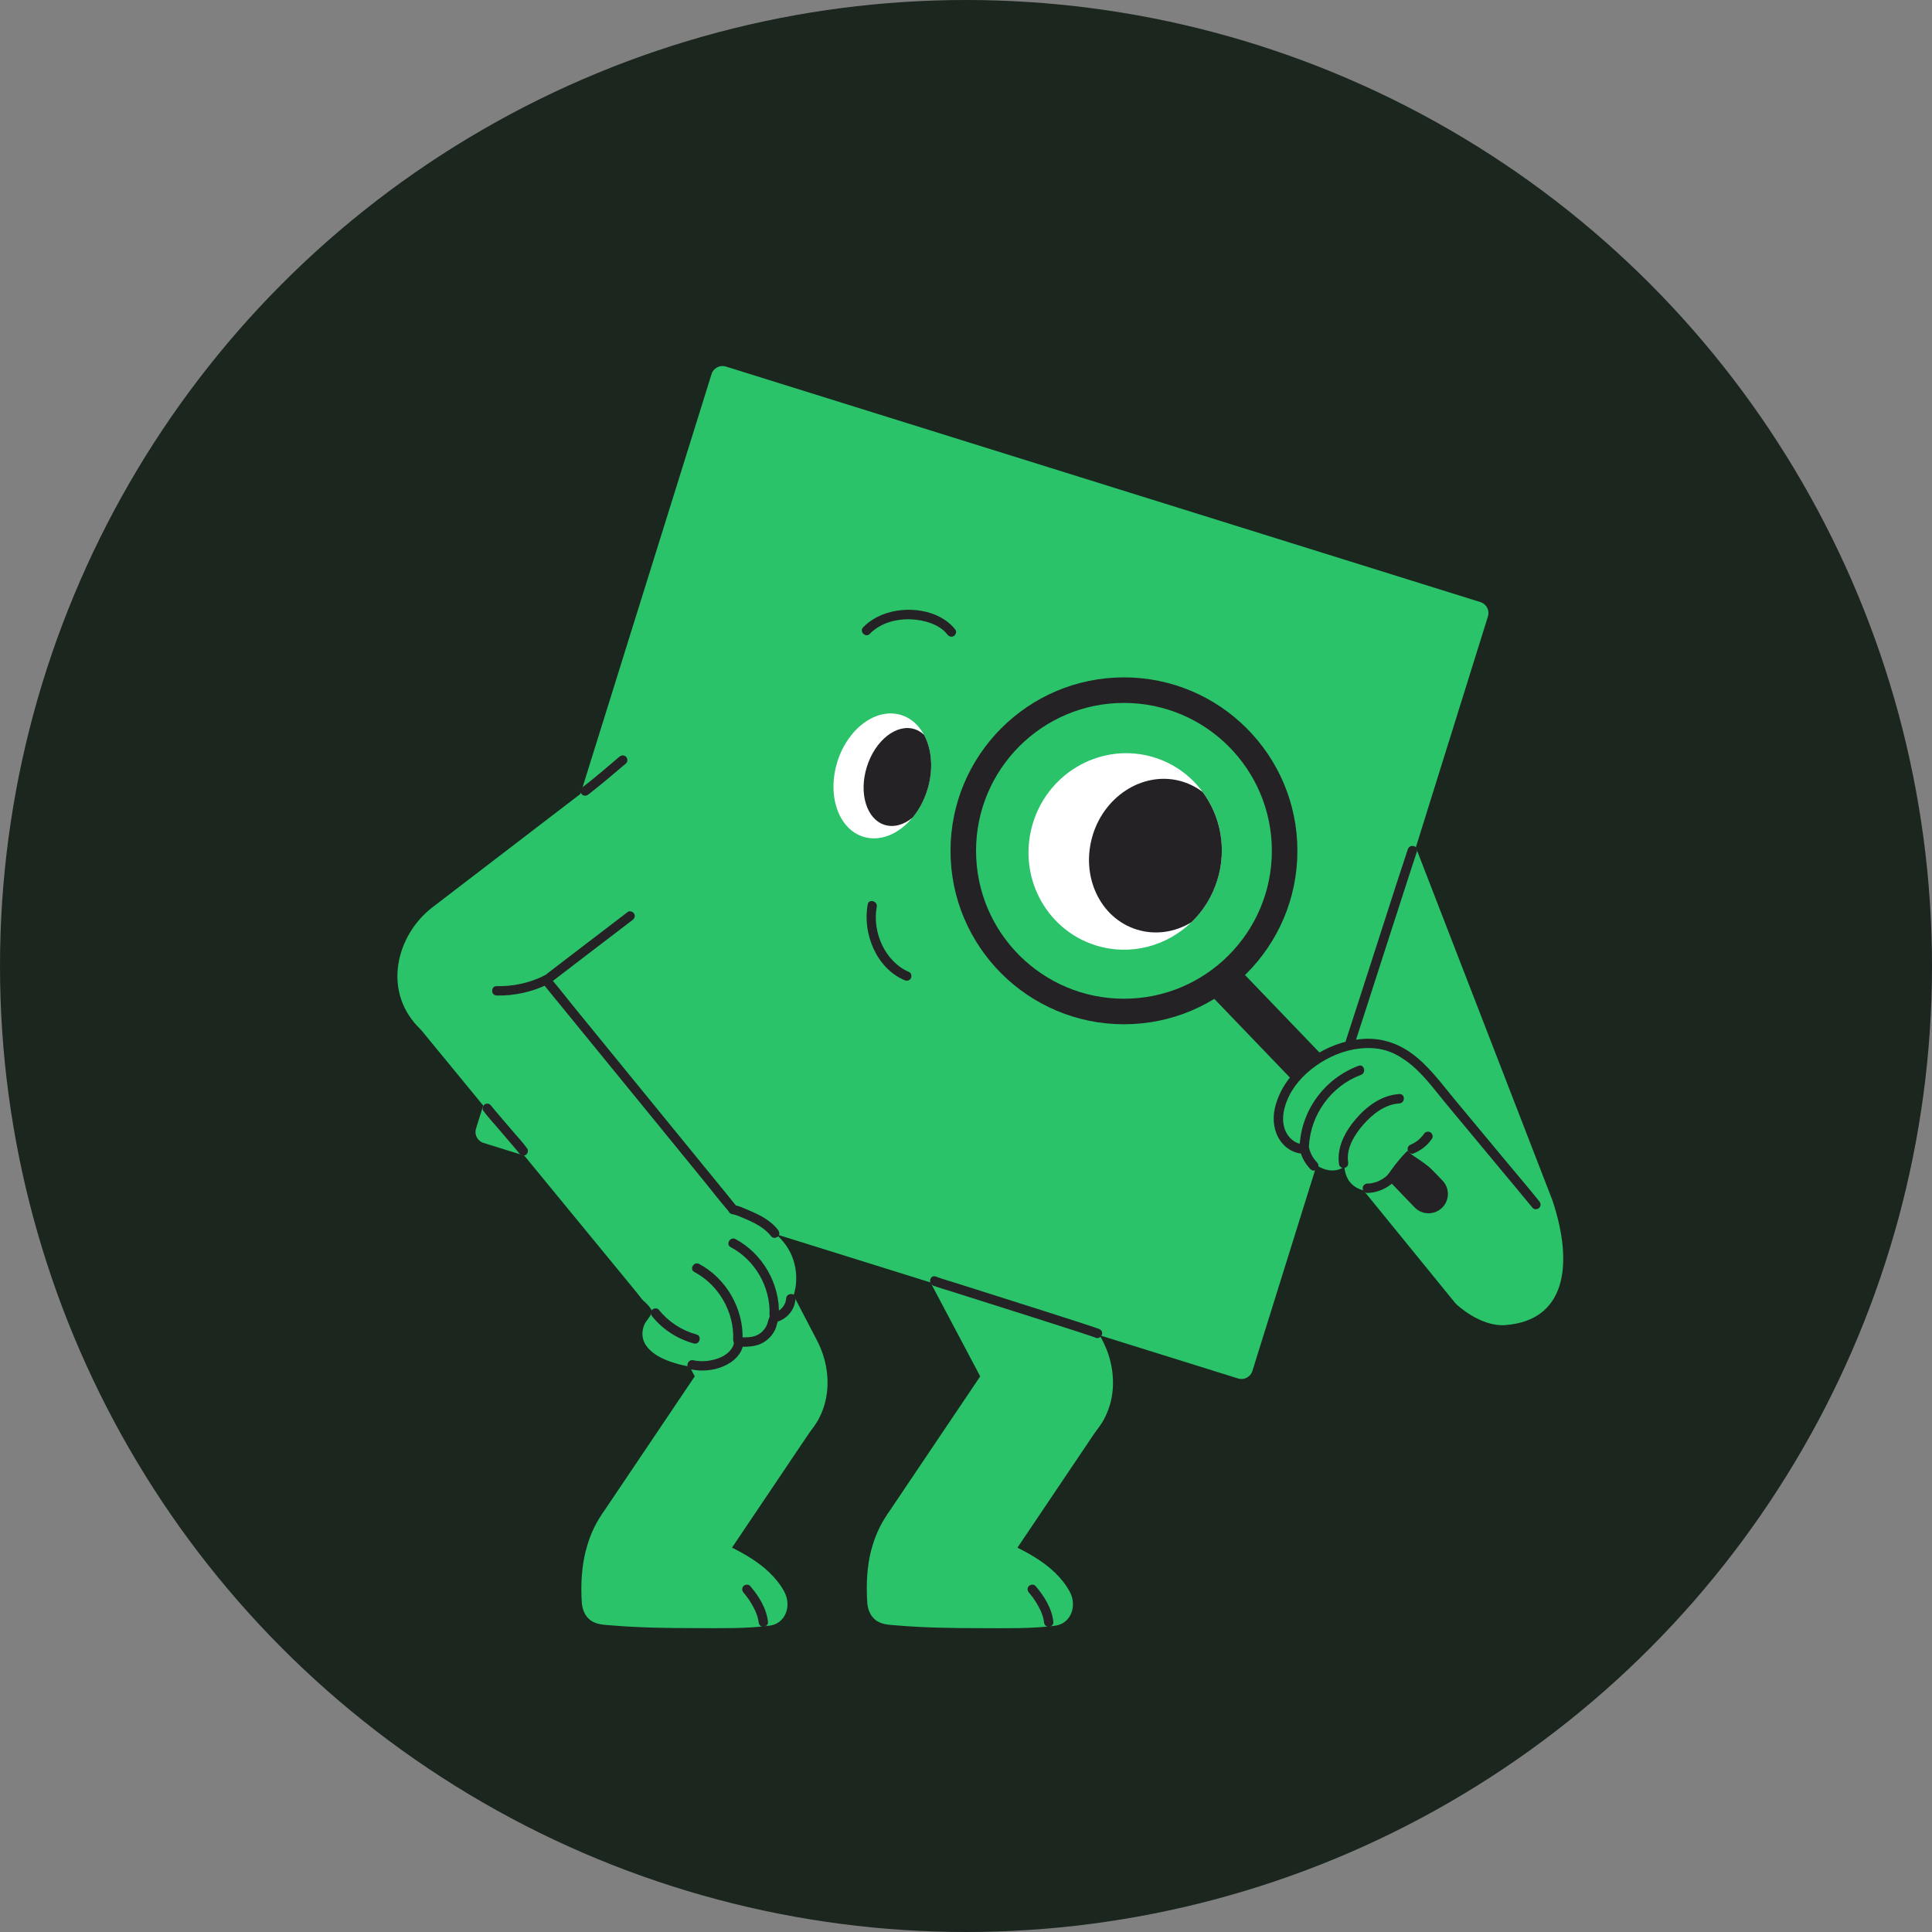 <?xml version="1.0" encoding="UTF-8"?>
<svg id="Layer_2" data-name="Layer 2" xmlns="http://www.w3.org/2000/svg" xmlns:xlink="http://www.w3.org/1999/xlink" viewBox="0 0 422.72 422.72">
  <rect x="0" y="0" width="422.72" height="422.72" fill="#808080" stroke="none"/>
  <defs>
    <style>
      .cls-1 {
        fill: none;
      }

      .cls-2 {
        fill: #252226;
      }

      .cls-3 {
        fill: #fff;
      }

      .cls-4 {
        fill: #2ac369;
      }

      .cls-5 {
        clip-path: url(#clippath);
      }

      .cls-6 {
        fill: #1b261f;
      }
    </style>
    <clipPath id="clippath">
      <circle class="cls-1" cx="211.36" cy="211.36" r="211.36"/>
    </clipPath>
  </defs>
  <g id="Layer_1-2" data-name="Layer 1">
    <g class="cls-5">
      <circle class="cls-6" cx="211.36" cy="211.36" r="211.36"/>
      <g>
        <g>
          <g>
            <g>
              <path class="cls-4" d="M171.52,317.5c-2.42,1.16-9.17,3.17-9.17,3.17l-33.44-63.14,24.59-12.77,25.27,48.55c4.31,8.29,2.91,19.32-7.24,24.19Z"/>
              <rect class="cls-4" x="141.48" y="299.02" width="27.69" height="43.95" transform="translate(104.92 674.01) rotate(-146.05)"/>
              <path class="cls-4" d="M128.18,339.22c-.93,3.67-1.13,7.55-.89,11.35.09,1.42.61,2.87,1.7,3.78,1.39,1.16,3.19,1.14,4.89,1.29,6.08.51,12.21.59,18.32.59,5.36,0,10.88.16,16.22-.54,3.4-.44,4.88-4.31,3.17-7.45-3.41-6.27-10.98-9.59-17.22-12.2-4.53-1.9-18.55-6.92-19.56-6.9-.19,0-.38-.02-.57,0-.17.02-2.36,1.9-2.47,2.07-1.71,2.47-2.86,5.18-3.57,8.01Z"/>
            </g>
            <g>
              <path class="cls-4" d="M233.98,317.5c-2.42,1.16-9.17,3.17-9.17,3.17l-33.44-63.14,24.59-12.77,25.27,48.55c4.31,8.29,2.91,19.32-7.24,24.19Z"/>
              <rect class="cls-4" x="203.93" y="299.02" width="27.69" height="43.95" transform="translate(219.18 708.89) rotate(-146.05)"/>
              <path class="cls-4" d="M190.63,339.11c-.95,3.67-1.12,7.54-.88,11.47.09,1.42.61,2.87,1.7,3.78,1.39,1.16,3.19,1.14,4.89,1.29,6.08.51,12.21.59,18.32.59,5.36,0,10.88.16,16.22-.54,3.4-.44,4.88-4.31,3.17-7.45-3.41-6.27-10.98-9.59-17.22-12.2-4.53-1.9-18.55-6.92-19.56-6.9-.19,0-.38-.02-.57,0-.17.02-2.36,1.9-2.47,2.07-1.73,2.49-2.87,5.14-3.58,7.89Z"/>
            </g>
          </g>
          <path class="cls-4" d="M270.89,301.61l-165.1-51.54c-1.32-.41-2.05-1.81-1.64-3.13l51.54-165.1c.41-1.32,1.81-2.05,3.13-1.64l165.1,51.54c1.32.41,2.05,1.81,1.64,3.13l-51.54,165.1c-.41,1.32-1.81,2.05-3.13,1.64Z"/>
          <g>
            <path class="cls-4" d="M91.4,224.59c3.03,3.21,8.36,4.51,8.36,4.51l57.25-43.5-17.09-21.79-45.45,34.82c-7.59,5.95-10.81,17.8-3.07,25.98Z"/>
            <rect class="cls-4" x="112.97" y="206.63" width="27.69" height="78.22" transform="translate(-127.14 136.32) rotate(-39.39)"/>
            <g>
              <path class="cls-4" d="M172.89,274.01c-1.6-3.22-4.51-5.32-7.59-7-1.66-.91-3.46-1.64-5.08-2.62-2.23-1.35-6.42-3.41-6.62,1.03-.22,4.68,4.86,8.54,7.98,11.24,1.23,1.06,2.28,2.46,2.44,4.12.2,2.18-1.46,3.51-1.78,5.51-.28,1.78,1.21,3.27,2.94,3.53,2.3.34,4.6-.85,6.15-2.48,3.35-3.52,3.67-9.1,1.57-13.34Z"/>
              <path class="cls-4" d="M167.77,277.15c-2.16-2.88-5.41-4.4-8.74-5.49-1.8-.59-3.7-.98-5.47-1.65-2.44-.92-6.93-2.18-6.32,2.22.64,4.64,6.34,7.5,9.9,9.59,1.4.82,2.69,2,3.15,3.61.6,2.11-.8,3.72-.74,5.74.05,1.81,1.79,3,3.54,2.93,2.33-.08,4.37-1.67,5.59-3.56,2.65-4.07,1.94-9.62-.9-13.4Z"/>
              <path class="cls-4" d="M160.4,281.42c-3.54-4.71-9.13-5.23-14.22-7.14-.66-.25-1.48-.52-2.3-.7-1.34-.67-3.04-.52-4.27.34-2.12,1.48-2.09,4.21-1.38,6.44.41,1.3,1.16,2.47,1.98,3.55.68.89,1.73,1.59,2.26,2.59.53,1-1.08,2.38-1.46,3.26-.69,1.59-.62,3.32.43,4.74,1.69,2.31,4.81,3.41,7.47,4.1,3.3.85,7.09.81,9.96-1.23.84-.6,1.57-1.34,2.16-2.19.28-.4.53-.82.75-1.25,2.06-3.94,1.22-9.03-1.39-12.51Z"/>
            </g>
          </g>
          <g>
            <path class="cls-4" d="M329.44,289.93c-5.57.43-10.72-4.5-10.72-4.5l-26.98-66.69,17.34-35.14,30.61,79.09c4.75,14.32,2.74,26.22-10.25,27.23Z"/>
            <polygon class="cls-4" points="285.31 244.46 306.75 226.96 340.03 267.85 318.6 285.35 285.31 244.46"/>
            <g>
              <path class="cls-2" d="M245.92,148.21c-20.95,0-37.95,17-37.95,37.95s17,37.95,37.95,37.95,37.95-17,37.95-37.95-17-37.95-37.95-37.95ZM245.92,218.52c-17.87,0-32.36-14.49-32.36-32.36s14.49-32.36,32.36-32.36,32.36,14.49,32.36,32.36-14.49,32.36-32.36,32.36Z"/>
              <path class="cls-2" d="M315.49,264.29h0c-1.69,1.61-4.36,1.56-5.98-.12l-45.07-46.92,6.11-5.85,45.07,46.91c1.62,1.69,1.56,4.37-.12,5.98Z"/>
            </g>
            <g>
              <path class="cls-4" d="M300.04,228.91c-4.38-.56-9.62,1.15-13.75,5.06-4.44,4.21-7.83,11.5-4.49,15.39,1.26,1.47,4.48,2.77,6.81,1.05.68-.5,1.2-1.16,1.67-1.82,2.08-2.91,4.23-5.57,7.13-7.83,2.52-1.96,6.07-4.06,7.03-7.48.77-2.77-1.49-3.79-3.38-4.2-.33-.07-.66-.13-1-.17Z"/>
              <path class="cls-4" d="M305.53,233.78c-4.38-.56-9.62,1.15-13.75,5.06-4.44,4.21-7.83,11.5-4.49,15.39,1.26,1.47,4.48,2.77,6.81,1.05.68-.5,1.2-1.16,1.67-1.82,2.08-2.91,4.23-5.57,7.13-7.83,2.52-1.96,6.07-4.06,7.03-7.48.77-2.77-1.49-3.79-3.38-4.2-.33-.07-.66-.13-1-.17Z"/>
              <path class="cls-4" d="M312.22,238.15c-4.1-.6-8.99,1.15-12.8,5.12-4.04,4.21-7.08,11.45-4.07,15.35,1.13,1.48,4.03,2.82,6.14,1.17.62-.48,1.09-1.13,1.52-1.77,1.92-2.87,3.91-5.51,6.6-7.74,2.36-1.96,5.46-3.85,6.41-7.36.78-2.86-1.08-4.15-2.86-4.58-.31-.07-.62-.14-.94-.18Z"/>
              <path class="cls-4" d="M314.96,238.32c-.98-1.59-2.19-3.09-3.54-4.46-4.79-4.85-10.47-5.64-16.72-4.57-3.7.64-5.84,5.7-3.99,8.55,1.22,1.88,3.07,3.35,4.91,4.59,3.28,2.22,6.77,4.41,9.88,6.96,1.48,1.22,2.32,2.53,3.92,3.61,1.49,1,3.08,2.01,4.7,3.66.79.81,1-.82,1.52-1.69,3.15-5.3,2.48-11.54-.68-16.66Z"/>
            </g>
          </g>
        </g>
        <g>
          <path class="cls-2" d="M135.52,165.58c-2.7,2.3-5.4,4.61-8.2,6.78-.44.34-.36,1.09,0,1.45.43.43,1.01.34,1.45,0,2.8-2.18,5.5-4.49,8.2-6.78.42-.36.37-1.08,0-1.45-.42-.42-1.03-.36-1.45,0h0Z"/>
          <path class="cls-2" d="M137.35,199.54c-6.09,4.67-12.21,9.3-18.28,13.98-.44.34-.67.88-.37,1.4.25.43.96.71,1.4.37,6.08-4.68,12.19-9.32,18.28-13.98.44-.34.67-.88.37-1.4-.25-.43-.96-.71-1.4-.37h0Z"/>
          <path class="cls-2" d="M118.92,213.55c-3.19,1.55-6.71,2.3-10.25,2.22-1.32-.03-1.32,2.02,0,2.05,3.91.08,7.77-.79,11.29-2.5.5-.24.63-.95.37-1.4-.3-.51-.9-.61-1.4-.37h0Z"/>
          <path class="cls-2" d="M118.74,215.14c1.43,1.82,2.92,3.59,4.38,5.39,3.19,3.92,6.39,7.83,9.59,11.75,3.82,4.68,7.64,9.36,11.46,14.04,3.33,4.08,6.66,8.16,9.99,12.25,1.73,2.12,3.4,4.31,5.2,6.38.05.06.1.12.14.18.34.44,1.09.36,1.45,0,.43-.43.34-1.01,0-1.45-1.43-1.82-2.92-3.59-4.38-5.39-3.19-3.92-6.39-7.83-9.59-11.75-3.82-4.68-7.64-9.36-11.46-14.04-3.33-4.08-6.66-8.16-9.99-12.25-1.73-2.12-3.4-4.31-5.2-6.38-.05-.06-.1-.12-.14-.18-.34-.44-1.09-.36-1.45,0-.43.43-.34,1.01,0,1.45h0Z"/>
          <path class="cls-2" d="M105.74,243.01c.86,1.21,1.89,2.31,2.85,3.43,1.31,1.53,2.64,3.06,3.94,4.6.25.3.51.6.76.91.09.12.19.23.28.35.13.16-.12-.11-.05-.06.03.02.06.09.08.11.32.45.9.66,1.4.37.45-.26.69-.95.37-1.4-.86-1.21-1.89-2.31-2.85-3.43-1.31-1.53-2.64-3.06-3.94-4.6-.25-.3-.51-.6-.76-.91-.1-.12-.19-.23-.28-.35-.13-.16.12.11.05.06-.03-.02-.06-.09-.08-.11-.32-.45-.9-.67-1.4-.37-.45.26-.69.95-.37,1.4h0Z"/>
          <path class="cls-2" d="M160.14,265.64c.93.17,1.8.57,2.66.93.74.31,1.47.64,2.19,1.01,1.45.75,2.77,1.66,3.78,2.96.34.44,1.09.36,1.45,0,.43-.43.34-1.01,0-1.45-1.1-1.42-2.61-2.47-4.2-3.28-.81-.42-1.64-.78-2.48-1.13-.93-.39-1.87-.83-2.86-1.01-.54-.1-1.11.15-1.26.72-.14.5.17,1.16.72,1.26h0Z"/>
          <path class="cls-2" d="M159.89,272.88c5.35,2.86,8.72,8.75,8.48,14.8-.05,1.32,2,1.32,2.05,0,.26-6.74-3.55-13.39-9.5-16.57-1.16-.62-2.2,1.15-1.04,1.77h0Z"/>
          <path class="cls-2" d="M151.94,278.32c5.35,2.86,8.72,8.75,8.48,14.8-.05,1.32,2,1.32,2.05,0,.26-6.74-3.55-13.39-9.5-16.57-1.16-.62-2.2,1.15-1.04,1.77h0Z"/>
          <path class="cls-2" d="M142.69,288.02c2.31,2.88,5.57,4.97,9.13,5.93,1.28.34,1.82-1.64.55-1.98-3.26-.88-6.12-2.78-8.23-5.4-.35-.43-1.09-.36-1.45,0-.43.43-.35,1.02,0,1.45h0Z"/>
          <path class="cls-2" d="M306.18,239.37c-3.82.25-7.04,2.58-9.47,5.4-2.39,2.78-4.29,6.26-3.72,10.03.08.55.77.85,1.26.72.59-.16.8-.71.72-1.26-.46-3.02,1.42-6.02,3.32-8.19,2.03-2.31,4.69-4.43,7.89-4.64,1.31-.09,1.32-2.14,0-2.05h0Z"/>
          <path class="cls-2" d="M297.24,233.2c-7.41,2.77-12.5,9.67-12.89,17.59-.07,1.32,1.99,1.32,2.05,0,.34-6.94,4.86-13.17,11.38-15.61,1.23-.46.7-2.44-.55-1.98h0Z"/>
          <path class="cls-2" d="M309.27,252.38c.86-.35,1.63-.8,2.35-1.38.66-.53,1.22-1.17,1.7-1.86.3-.44.1-1.16-.37-1.4-.52-.28-1.08-.11-1.4.37-.05.08-.11.15-.16.23-.02.03-.05.06-.07.09.17-.24.08-.11.04-.06-.11.14-.22.27-.34.4-.24.26-.51.51-.78.74-.03.02-.06.05-.09.07-.1.08.19-.15.05-.04-.07.05-.15.11-.22.16-.14.1-.29.2-.44.29-.31.19-.63.35-.96.49.08-.03.16-.07.25-.1-.03.01-.07.03-.1.04-.26.1-.47.22-.61.47-.13.22-.18.54-.1.79.08.25.23.49.47.61.23.12.54.21.79.1h0Z"/>
          <path class="cls-2" d="M288.18,254.35c-.89-.91-1.47-1.98-1.76-3.21-.11-.44-.55-.75-.99-.75-2.14,0-3.84-1.65-4.42-3.63-.56-1.93-.19-3.94.52-5.78,1.2-3.14,3.62-5.82,6.34-7.75,2.86-2.03,6.26-3.48,9.77-3.83,1.67-.17,3.37-.11,5.01.29,1.83.44,3.44,1.31,4.97,2.4,3.51,2.5,6.11,6.19,8.84,9.48,3.65,4.39,7.3,8.78,10.95,13.17,2.56,3.08,5.14,6.15,7.68,9.25.08.1.16.2.24.29.35.43,1.09.36,1.45,0,.43-.43.35-1.02,0-1.45-2.31-2.88-4.71-5.69-7.07-8.52-3.83-4.6-7.65-9.2-11.48-13.81-2.92-3.52-5.67-7.35-9.4-10.05-3.24-2.34-6.96-3.46-10.96-3.11-3.8.33-7.49,1.72-10.64,3.86-3.06,2.08-5.78,4.9-7.29,8.31-.83,1.87-1.4,3.93-1.23,5.99.2,2.45,1.36,4.77,3.51,6.06.97.58,2.08.89,3.21.89-.33-.25-.66-.5-.99-.75.38,1.56,1.17,2.97,2.29,4.12.92.95,2.37-.51,1.45-1.45h0Z"/>
          <path class="cls-2" d="M299.18,261.02c3.23-.08,6.18-2.05,7.72-4.86.27-.49.12-1.12-.37-1.4-.47-.27-1.14-.12-1.4.37-.16.3-.34.58-.53.86-.05.07-.1.14-.15.2-.06.08.05-.06-.06.07-.11.13-.22.26-.33.38-.23.25-.47.48-.73.7-.06.05-.13.11-.19.16-.14.12.19-.13-.07.06-.14.1-.27.2-.41.29-.28.18-.57.35-.88.5-.06.03-.12.06-.18.09-.29.14.17-.06-.12.05-.14.05-.28.11-.43.15-.32.11-.64.19-.97.25-.08.02-.17.03-.25.04.15-.02-.01,0-.08,0-.19.02-.37.03-.56.03-.54.01-1.05.46-1.03,1.03.02.54.45,1.04,1.03,1.03h0Z"/>
          <path class="cls-2" d="M308.04,185.78c-1.64,4.89-3.2,9.81-4.79,14.73-2.12,6.58-4.24,13.17-6.37,19.75-.8,2.49-1.61,4.98-2.42,7.47-.41,1.26,1.57,1.8,1.98.55,1.72-5.26,3.4-10.52,5.1-15.78,2.09-6.49,4.18-12.97,6.28-19.45.73-2.24,1.45-4.48,2.2-6.71.42-1.25-1.56-1.79-1.98-.55h0Z"/>
          <path class="cls-2" d="M172.01,284.09c-.06,1.14-.76,2.17-1.73,2.75-.55.33-1.23.4-1.65.92-.36.43-.5,1.02-.64,1.55-.31,1.13-1.1,2.2-2.26,2.78-1.26.63-2.75.53-4.11.5-.56-.01-1.02.48-1.03,1.03,0,.82-.6,1.68-1.17,2.23-.65.62-1.46,1.06-2.3,1.36-1.74.62-3.63.8-5.43.41-1.29-.28-1.84,1.7-.55,1.98,2.37.52,4.88.29,7.12-.64,2.13-.88,4.37-2.83,4.38-5.33-.34.34-.68.68-1.03,1.03,1.66.03,3.33.05,4.87-.65,1.48-.66,2.78-2.03,3.31-3.57.1-.29.16-.58.25-.87.04-.14.12-.3.14-.44.03-.25.22-.02-.09.05.73-.18,1.44-.64,2.01-1.11,1.18-.99,1.88-2.42,1.96-3.95.07-1.32-1.98-1.31-2.05,0h0Z"/>
          <path class="cls-2" d="M204.2,281.3c1.24.46,2.53.82,3.8,1.22,2.78.88,5.56,1.76,8.33,2.64,6.28,1.99,12.56,3.97,18.83,6,1.09.35,2.19.71,3.28,1.08.32.11.65.22.97.33.09.03.19.07.28.1.24.08-.26-.13-.08-.03,1.16.64,2.19-1.13,1.04-1.77-.4-.22-.88-.34-1.31-.49-.87-.3-1.75-.58-2.62-.87-2.8-.91-5.6-1.81-8.4-2.7-6.31-2.01-12.62-4.01-18.93-6.01-1.54-.49-3.12-.92-4.64-1.49-1.24-.46-1.77,1.52-.55,1.98h0Z"/>
          <path class="cls-2" d="M162.68,348.46c.43.5.69.83,1.07,1.38.39.56.74,1.13,1.06,1.73.15.28.29.57.43.86.13.29.2.46.32.79.11.3.2.61.28.92.04.16.07.32.1.48.01.07.02.14.04.21.03.19-.03-.24,0,.09.06.55.43,1.03,1.03,1.03.51,0,1.08-.47,1.03-1.03-.3-2.96-2-5.69-3.9-7.9-.36-.42-1.08-.37-1.45,0-.42.42-.36,1.03,0,1.45h0Z"/>
          <path class="cls-2" d="M225.13,348.46c.43.5.69.83,1.07,1.38.39.56.74,1.13,1.06,1.73.15.28.29.57.43.86.13.29.2.46.32.79.11.3.2.61.28.92.04.16.07.32.1.48.01.07.02.14.03.21.03.19-.03-.24,0,.09.06.55.43,1.03,1.03,1.03.51,0,1.08-.47,1.03-1.03-.3-2.96-2-5.69-3.9-7.9-.36-.42-1.08-.37-1.45,0-.42.42-.36,1.03,0,1.45h0Z"/>
        </g>
        <g>
          <g>
            <path class="cls-3" d="M183.21,166.7c-2.3,7.35.25,14.69,5.68,16.38,3.71,1.16,7.79-.6,10.75-4.17,1.39-1.66,2.52-3.73,3.25-6.07,1.39-4.46,1-8.9-.73-12.09-1.13-2.08-2.82-3.63-4.96-4.3-5.43-1.7-11.7,2.89-14,10.24Z"/>
            <path class="cls-2" d="M189.67,167.77c-1.81,5.79-.07,11.47,3.88,12.71,2.01.63,4.2-.01,6.1-1.56,1.39-1.66,2.52-3.73,3.25-6.07,1.39-4.46,1-8.9-.73-12.09-.6-.56-1.3-.99-2.08-1.23-3.94-1.23-8.61,2.46-10.42,8.24Z"/>
          </g>
          <g>
            <path class="cls-3" d="M226.03,180.01c-3.54,11.35,2.61,23.37,13.73,26.84,7.59,2.37,15.52.16,20.94-5.08,2.54-2.45,4.51-5.56,5.64-9.18,2.15-6.88.73-13.99-3.2-19.31-2.55-3.47-6.17-6.17-10.55-7.54-11.12-3.47-23.02,2.91-26.56,14.26Z"/>
            <path class="cls-2" d="M239.12,182.64c-2.79,8.94,1.51,18.22,9.59,20.74,4.11,1.28,8.41.59,11.99-1.6,2.54-2.45,4.51-5.56,5.64-9.18,2.15-6.88.73-13.99-3.2-19.31-1.28-.98-2.74-1.75-4.34-2.25-8.08-2.52-16.9,2.67-19.69,11.6Z"/>
          </g>
          <path class="cls-2" d="M190.31,138.68c2.39-2.42,5.84-3.33,9.17-3.16,2.73.14,6.07,1.07,7.79,3.29.34.44.88.67,1.4.37.43-.25.71-.96.37-1.4-3.48-4.51-10.76-5.32-15.8-3.36-1.64.64-3.13,1.56-4.37,2.82-.93.94.52,2.39,1.45,1.45h0Z"/>
          <path class="cls-2" d="M189.86,197.88c-1.19,6.34,1.87,13.93,8.02,16.57.51.22,1.1.15,1.4-.37.25-.43.14-1.18-.37-1.4-5.27-2.26-8.11-8.74-7.08-14.25.24-1.29-1.74-1.84-1.98-.55h0Z"/>
        </g>
      </g>
    </g>
  </g>
</svg>